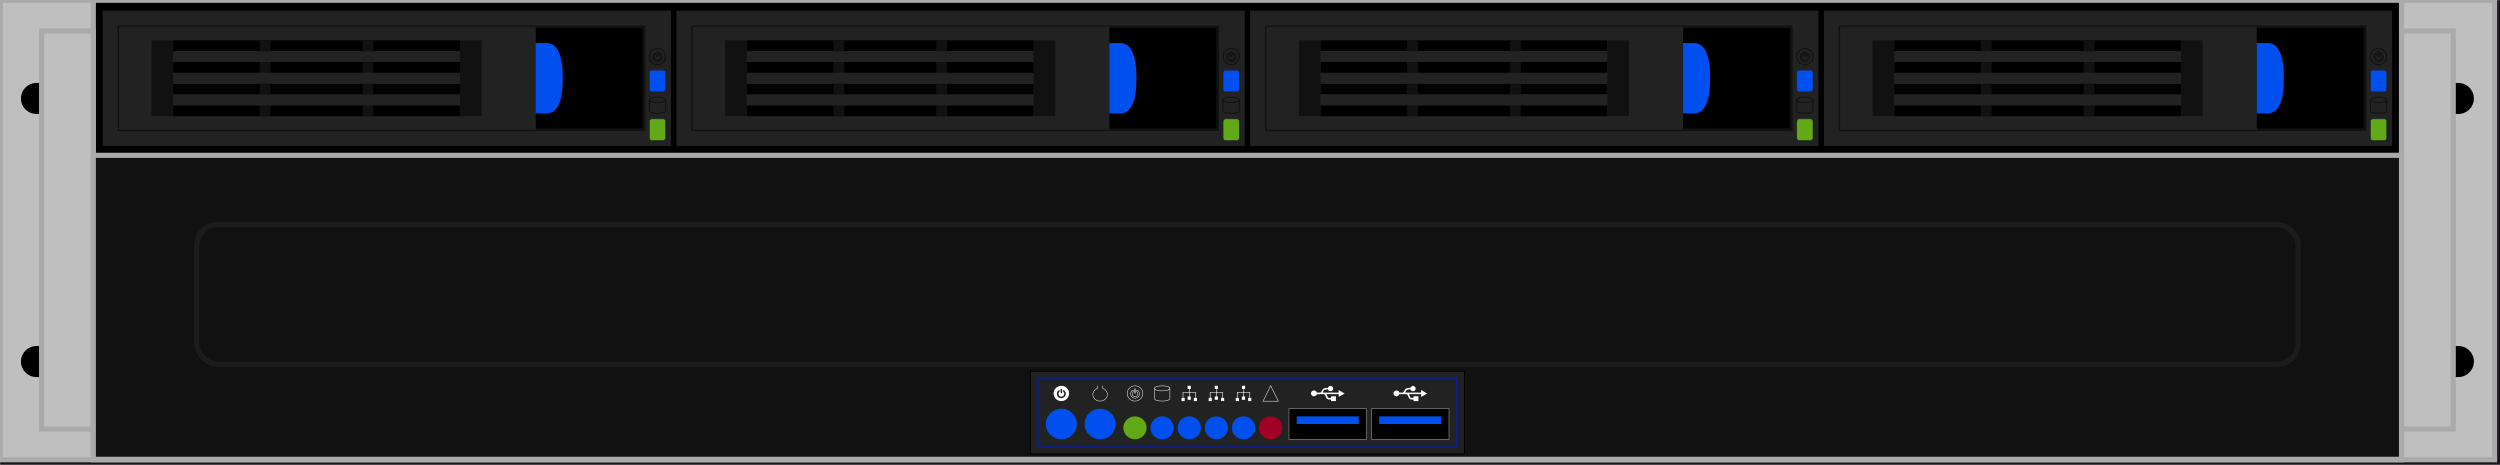 <?xml version="1.0" encoding="UTF-8"?>
<!DOCTYPE svg PUBLIC "-//W3C//DTD SVG 1.1//EN" "http://www.w3.org/Graphics/SVG/1.1/DTD/svg11.dtd">
<svg xmlns="http://www.w3.org/2000/svg" xmlns:xlink="http://www.w3.org/1999/xlink" version="1.1" width="4837px" height="899px" viewBox="-0.5 -0.5 4837 899" style="background-color: rgb(24, 20, 29);"><rect x="-0.5" y="-0.5" width="4837" height="899" fill="#808080" stroke="none"/><defs/><rect fill="#18141D" width="100%" height="100%" x="0" y="0"/><g><g data-cell-id="0"><g data-cell-id="1"><g data-cell-id="yyGTJ8SKnHVZ-51QReyp-6704"><g/><g data-cell-id="9eh16xiQdjSHdPkHuFP6-378"><g><rect x="0" y="0" width="4826" height="889" fill="#bfbfbf" stroke="#aaaaaa" stroke-width="10" pointer-events="all"/></g></g><g data-cell-id="9eh16xiQdjSHdPkHuFP6-379"><g><rect x="180" y="0" width="4466" height="889" fill="#000000" stroke="#aaaaaa" stroke-width="10" pointer-events="all"/></g></g><g data-cell-id="yyGTJ8SKnHVZ-51QReyp-1"><g/><g data-cell-id="jP2WbbBxQBNUkDRbYnSl-226"><g/><g data-cell-id="jP2WbbBxQBNUkDRbYnSl-227"><g><rect x="70.04" y="669" width="40" height="60" fill="#000000" stroke="none" pointer-events="all"/></g></g><g data-cell-id="jP2WbbBxQBNUkDRbYnSl-228"><g><ellipse cx="110.04" cy="699" rx="30" ry="30" fill="#000000" stroke="none" pointer-events="all"/></g></g><g data-cell-id="jP2WbbBxQBNUkDRbYnSl-229"><g><ellipse cx="70.04" cy="699" rx="30" ry="30" fill="#000000" stroke="none" pointer-events="all"/></g></g></g><g data-cell-id="jP2WbbBxQBNUkDRbYnSl-230"><g/><g data-cell-id="jP2WbbBxQBNUkDRbYnSl-231"><g><rect x="70" y="160" width="40" height="60" fill="#000000" stroke="none" pointer-events="all"/></g></g><g data-cell-id="jP2WbbBxQBNUkDRbYnSl-232"><g><ellipse cx="110" cy="190" rx="30" ry="30" fill="#000000" stroke="none" pointer-events="all"/></g></g><g data-cell-id="jP2WbbBxQBNUkDRbYnSl-233"><g><ellipse cx="70" cy="190" rx="30" ry="30" fill="#000000" stroke="none" pointer-events="all"/></g></g></g><g data-cell-id="jP2WbbBxQBNUkDRbYnSl-206"><g><rect x="80" y="59.5" width="100" height="770" fill="#bfbfbf" stroke="#aaaaaa" stroke-width="10" pointer-events="all"/></g></g></g><g data-cell-id="yyGTJ8SKnHVZ-51QReyp-3"><g/><g data-cell-id="yyGTJ8SKnHVZ-51QReyp-4"><g><rect x="4715.96" y="160" width="40" height="60" fill="#000000" stroke="none" pointer-events="all"/></g></g><g data-cell-id="yyGTJ8SKnHVZ-51QReyp-5"><g><ellipse cx="4755.96" cy="190" rx="30" ry="30" fill="#000000" stroke="none" pointer-events="all"/></g></g><g data-cell-id="yyGTJ8SKnHVZ-51QReyp-6"><g><ellipse cx="4715.96" cy="190" rx="30" ry="30" fill="#000000" stroke="none" pointer-events="all"/></g></g></g><g data-cell-id="yyGTJ8SKnHVZ-51QReyp-7"><g/><g data-cell-id="yyGTJ8SKnHVZ-51QReyp-8"><g><rect x="4716" y="669" width="40" height="60" fill="#000000" stroke="none" pointer-events="all"/></g></g><g data-cell-id="yyGTJ8SKnHVZ-51QReyp-9"><g><ellipse cx="4756" cy="699" rx="30" ry="30" fill="#000000" stroke="none" pointer-events="all"/></g></g><g data-cell-id="yyGTJ8SKnHVZ-51QReyp-10"><g><ellipse cx="4716" cy="699" rx="30" ry="30" fill="#000000" stroke="none" pointer-events="all"/></g></g></g><g data-cell-id="yyGTJ8SKnHVZ-51QReyp-11"><g><rect x="4646" y="59.5" width="100" height="770" fill="#bfbfbf" stroke="#aaaaaa" stroke-width="10" pointer-events="all"/></g></g><g data-cell-id="yyGTJ8SKnHVZ-51QReyp-14"><g><rect x="180" y="300" width="4466" height="588.2" fill="#111111" stroke="#aaaaaa" stroke-width="10" pointer-events="all"/></g></g><g data-cell-id="yyGTJ8SKnHVZ-51QReyp-6701"><g style="filter: drop-shadow(rgba(0, 0, 0, 0.25) 20px 30px 20px);"><rect x="380" y="434.1" width="4066" height="270" rx="40.5" ry="40.5" fill="#111111" stroke="#1c1c1c" stroke-width="10" pointer-events="all"/></g></g><g data-cell-id="yyGTJ8SKnHVZ-51QReyp-6703"><g/><g data-cell-id="jP2WbbBxQBNUkDRbYnSl-595"><g><rect x="1993" y="717.7" width="840" height="160" fill="#222222" stroke="#000000" stroke-width="2" pointer-events="all"/></g></g><g data-cell-id="jP2WbbBxQBNUkDRbYnSl-596"><g><rect x="2008" y="731.17" width="810" height="133.04" fill="#222222" stroke="#001dbc" stroke-width="2" pointer-events="all"/></g></g><g data-cell-id="jP2WbbBxQBNUkDRbYnSl-597"><g><ellipse cx="2195.5" cy="827.26" rx="22.5" ry="22.174" fill="#60a917" stroke="none" pointer-events="all"/></g></g><g data-cell-id="jP2WbbBxQBNUkDRbYnSl-598"><g><ellipse cx="2248" cy="827.26" rx="22.5" ry="22.174" fill="#0050ef" stroke="none" pointer-events="all"/></g></g><g data-cell-id="jP2WbbBxQBNUkDRbYnSl-599"><g><ellipse cx="2300.5" cy="827.26" rx="22.5" ry="22.174" fill="#0050ef" stroke="none" pointer-events="all"/></g></g><g data-cell-id="jP2WbbBxQBNUkDRbYnSl-600"><g><ellipse cx="2353" cy="827.26" rx="22.5" ry="22.174" fill="#0050ef" stroke="none" pointer-events="all"/></g></g><g data-cell-id="jP2WbbBxQBNUkDRbYnSl-601"><g><ellipse cx="2458" cy="827.26" rx="22.5" ry="22.174" fill="#a20025" stroke="none" pointer-events="all"/></g></g><g data-cell-id="jP2WbbBxQBNUkDRbYnSl-602"><g><ellipse cx="2405.5" cy="827.26" rx="22.5" ry="22.174" fill="#0050ef" stroke="none" pointer-events="all"/></g></g><g data-cell-id="jP2WbbBxQBNUkDRbYnSl-603"><g><ellipse cx="2128" cy="819.87" rx="30" ry="29.565" fill="#0050ef" stroke="none" pointer-events="all"/></g></g><g data-cell-id="jP2WbbBxQBNUkDRbYnSl-604"><g><ellipse cx="2053" cy="819.87" rx="30" ry="29.565" fill="#0050ef" stroke="none" pointer-events="all"/></g></g><g data-cell-id="jP2WbbBxQBNUkDRbYnSl-605"><g><rect x="2536" y="745.96" width="65.1" height="29.57" fill="none" stroke="none" pointer-events="all"/><path d="M 2547.29 762.16 C 2546.51 764.86 2543.81 766.59 2540.96 766.2 C 2538.12 765.81 2536 763.43 2536 760.63 C 2536 757.82 2538.12 755.44 2540.96 755.06 C 2543.81 754.67 2546.51 756.39 2547.29 759.09 L 2554.09 759.09 C 2554.91 758.78 2555.57 758.16 2555.92 757.37 L 2558.01 753.6 C 2559.23 751.81 2561.15 750.61 2563.31 750.27 C 2565.1 750 2566.92 749.87 2568.74 749.89 C 2569.5 747.47 2571.95 745.96 2574.51 746.33 C 2577.07 746.71 2578.97 748.86 2578.97 751.39 C 2578.97 753.92 2577.07 756.07 2574.51 756.45 C 2571.95 756.82 2569.5 755.31 2568.74 752.89 C 2566.78 752.8 2564.82 752.99 2562.92 753.47 C 2562.05 753.78 2561.28 754.31 2560.69 755 L 2559.39 757.56 L 2558.6 759.16 L 2589.59 759.16 L 2589.59 754.04 L 2601.1 761.07 L 2589.59 767.34 L 2589.59 762.1 L 2565.79 762.1 C 2566.29 762.84 2566.71 763.63 2567.04 764.46 L 2568.34 767.79 C 2568.65 768.36 2569.13 768.83 2569.72 769.13 C 2570.49 769.31 2571.28 769.41 2572.07 769.45 L 2574.88 769.45 L 2574.88 766.25 L 2584.23 766.25 L 2584.23 775.52 L 2574.88 775.52 L 2574.88 772.52 C 2573 772.71 2571.1 772.58 2569.26 772.13 C 2567.93 771.73 2566.76 770.93 2565.92 769.83 L 2564.88 767.47 L 2563.51 764.21 C 2563.05 762.98 2561.89 762.15 2560.56 762.1 Z" fill="#ffffff" stroke="none" pointer-events="all"/></g></g><g data-cell-id="jP2WbbBxQBNUkDRbYnSl-606"><g><rect x="2695.6" y="745.96" width="65.1" height="29.57" fill="none" stroke="none" pointer-events="all"/><path d="M 2706.89 762.16 C 2706.11 764.86 2703.41 766.59 2700.56 766.2 C 2697.72 765.81 2695.6 763.43 2695.6 760.63 C 2695.6 757.82 2697.72 755.44 2700.56 755.06 C 2703.41 754.67 2706.11 756.39 2706.89 759.09 L 2713.69 759.09 C 2714.51 758.78 2715.17 758.16 2715.52 757.37 L 2717.61 753.6 C 2718.83 751.81 2720.75 750.61 2722.91 750.27 C 2724.7 750 2726.52 749.87 2728.34 749.89 C 2729.1 747.47 2731.55 745.96 2734.11 746.33 C 2736.67 746.71 2738.57 748.86 2738.57 751.39 C 2738.57 753.92 2736.67 756.07 2734.11 756.45 C 2731.55 756.82 2729.1 755.31 2728.34 752.89 C 2726.38 752.8 2724.42 752.99 2722.52 753.47 C 2721.65 753.78 2720.88 754.31 2720.29 755 L 2718.99 757.56 L 2718.2 759.16 L 2749.19 759.16 L 2749.19 754.04 L 2760.7 761.07 L 2749.19 767.34 L 2749.19 762.1 L 2725.39 762.1 C 2725.89 762.84 2726.31 763.63 2726.64 764.46 L 2727.94 767.79 C 2728.25 768.36 2728.73 768.83 2729.32 769.13 C 2730.09 769.31 2730.88 769.41 2731.67 769.45 L 2734.48 769.45 L 2734.48 766.25 L 2743.83 766.25 L 2743.83 775.52 L 2734.48 775.52 L 2734.48 772.52 C 2732.6 772.71 2730.7 772.58 2728.86 772.13 C 2727.53 771.73 2726.36 770.93 2725.52 769.83 L 2724.48 767.47 L 2723.11 764.21 C 2722.65 762.98 2721.49 762.15 2720.16 762.1 Z" fill="#ffffff" stroke="none" pointer-events="all"/></g></g><g data-cell-id="jP2WbbBxQBNUkDRbYnSl-607"><g><path d="M 2052.94 760.41 C 2053.83 760.41 2054.46 759.79 2054.46 758.97 L 2054.46 753.06 C 2054.46 752.28 2053.93 751.56 2053.04 751.56 C 2052.15 751.56 2051.53 752.27 2051.53 752.92 L 2051.53 758.98 C 2051.53 759.79 2052.22 760.41 2052.94 760.41 Z M 2052.95 769.92 C 2057.72 769.92 2061.67 766.14 2061.67 761.48 C 2061.67 759.13 2060.81 756.49 2058.18 754.58 C 2057.7 754.21 2056.72 754.4 2056.28 754.98 C 2055.87 755.57 2055.84 756.42 2056.5 757.03 C 2057.81 758.06 2058.67 759.67 2058.67 761.33 C 2058.67 764.55 2055.87 766.95 2053.07 766.95 C 2050.31 766.95 2047.55 764.97 2047.35 761.42 C 2047.31 759.99 2048.13 757.96 2049.58 756.96 C 2050.08 756.56 2050.28 755.65 2049.67 754.94 C 2049.09 754.21 2048.14 754.34 2047.74 754.65 C 2045.51 756.44 2044.43 758.45 2044.38 761.23 C 2044.38 766.39 2048.37 769.92 2052.95 769.92 Z M 2052.99 775.52 C 2044.45 775.52 2038 768.7 2038 760.68 C 2038 752.63 2044.71 745.96 2053.14 745.96 C 2060.88 745.96 2068 752.13 2068 760.65 C 2068 769.55 2060.78 775.52 2052.99 775.52 Z" fill="#ffffff" stroke="none" pointer-events="all"/></g></g><g data-cell-id="jP2WbbBxQBNUkDRbYnSl-608"><g><path d="M 2123.32 775.52 L 2123.32 770.65 C 2116.87 768.59 2113 762.62 2114.16 756.52 C 2115.31 750.41 2121.16 745.95 2128 745.95 C 2134.84 745.95 2140.69 750.41 2141.84 756.52 C 2143 762.62 2139.13 768.59 2132.68 770.65 L 2132.68 775.52" fill="none" stroke="rgb(240, 240, 240)" stroke-miterlimit="10" transform="rotate(-180,2128,760.74)" pointer-events="all"/></g></g><g data-cell-id="jP2WbbBxQBNUkDRbYnSl-609"><g><path d="M 2233 770.59 L 2233 750.88 C 2233 748.16 2239.72 745.96 2248 745.96 C 2256.28 745.96 2263 748.16 2263 750.88 L 2263 770.59 C 2263 773.32 2256.28 775.52 2248 775.52 C 2239.72 775.52 2233 773.32 2233 770.59 Z" fill="none" stroke="rgb(240, 240, 240)" stroke-miterlimit="10" pointer-events="all"/><path d="M 2233 750.88 C 2233 753.61 2239.72 755.81 2248 755.81 C 2256.28 755.81 2263 753.61 2263 750.88" fill="none" stroke="rgb(240, 240, 240)" stroke-miterlimit="10" pointer-events="all"/></g></g><g data-cell-id="jP2WbbBxQBNUkDRbYnSl-610"><g><rect x="2285.5" y="745.96" width="30" height="29.57" fill="none" stroke="none" pointer-events="all"/><path d="M 2297.36 745.96 L 2297.36 752.19 L 2299.93 752.19 L 2299.92 758.02 L 2288.44 758.01 C 2288.29 758.01 2288.15 758.07 2288.05 758.18 C 2287.94 758.28 2287.88 758.43 2287.88 758.58 L 2287.89 769.28 L 2285.5 769.28 L 2285.5 775.51 L 2291.66 775.51 L 2291.66 769.28 L 2289 769.28 L 2288.99 759.14 L 2299.92 759.15 L 2299.91 766.76 L 2297.35 766.76 L 2297.35 772.99 L 2303.51 772.99 L 2303.51 766.76 L 2301.02 766.76 L 2301.03 759.15 L 2311.93 759.16 L 2311.88 769.29 L 2309.34 769.29 L 2309.34 775.52 L 2315.5 775.52 L 2315.5 769.29 L 2312.99 769.29 L 2313.04 758.6 C 2313.04 758.45 2312.99 758.31 2312.88 758.2 C 2312.78 758.1 2312.64 758.04 2312.49 758.04 L 2301.03 758.02 L 2301.04 752.19 L 2303.52 752.19 L 2303.52 745.96 Z" fill="#ffffff" stroke="none" pointer-events="all"/></g></g><g data-cell-id="jP2WbbBxQBNUkDRbYnSl-611"><g><rect x="2338" y="745.96" width="30" height="29.57" fill="none" stroke="none" pointer-events="all"/><path d="M 2349.86 745.96 L 2349.86 752.19 L 2352.43 752.19 L 2352.42 758.02 L 2340.94 758.01 C 2340.79 758.01 2340.65 758.07 2340.55 758.18 C 2340.44 758.28 2340.38 758.43 2340.38 758.58 L 2340.39 769.28 L 2338 769.28 L 2338 775.51 L 2344.16 775.51 L 2344.16 769.28 L 2341.5 769.28 L 2341.49 759.14 L 2352.42 759.15 L 2352.41 766.76 L 2349.85 766.76 L 2349.85 772.99 L 2356.01 772.99 L 2356.01 766.76 L 2353.52 766.76 L 2353.53 759.15 L 2364.43 759.16 L 2364.38 769.29 L 2361.84 769.29 L 2361.84 775.52 L 2368 775.52 L 2368 769.29 L 2365.49 769.29 L 2365.54 758.6 C 2365.54 758.45 2365.49 758.31 2365.38 758.2 C 2365.28 758.1 2365.14 758.04 2364.99 758.04 L 2353.53 758.02 L 2353.54 752.19 L 2356.02 752.19 L 2356.02 745.96 Z" fill="#ffffff" stroke="none" pointer-events="all"/></g></g><g data-cell-id="jP2WbbBxQBNUkDRbYnSl-612"><g><rect x="2390.5" y="745.96" width="30" height="29.57" fill="none" stroke="none" pointer-events="all"/><path d="M 2402.36 745.96 L 2402.36 752.19 L 2404.93 752.19 L 2404.92 758.02 L 2393.44 758.01 C 2393.29 758.01 2393.15 758.07 2393.05 758.18 C 2392.94 758.28 2392.88 758.43 2392.88 758.58 L 2392.89 769.28 L 2390.5 769.28 L 2390.5 775.51 L 2396.66 775.51 L 2396.66 769.28 L 2394 769.28 L 2393.99 759.14 L 2404.92 759.15 L 2404.91 766.76 L 2402.35 766.76 L 2402.35 772.99 L 2408.51 772.99 L 2408.51 766.76 L 2406.02 766.76 L 2406.03 759.15 L 2416.93 759.16 L 2416.88 769.29 L 2414.34 769.29 L 2414.34 775.52 L 2420.5 775.52 L 2420.5 769.29 L 2417.99 769.29 L 2418.04 758.6 C 2418.04 758.45 2417.99 758.31 2417.88 758.2 C 2417.78 758.1 2417.64 758.04 2417.49 758.04 L 2406.03 758.02 L 2406.04 752.19 L 2408.52 752.19 L 2408.52 745.96 Z" fill="#ffffff" stroke="none" pointer-events="all"/></g></g><g data-cell-id="jP2WbbBxQBNUkDRbYnSl-613"><g><path d="M 2443 745.96 L 2473 760.74 L 2443 775.52 Z" fill="none" stroke="rgb(240, 240, 240)" stroke-miterlimit="10" transform="rotate(-90,2458,760.74)" pointer-events="all"/></g></g><g data-cell-id="jP2WbbBxQBNUkDRbYnSl-614"><g><path d="M 2195.44 760.41 C 2196.33 760.41 2196.96 759.79 2196.96 758.97 L 2196.96 753.06 C 2196.96 752.28 2196.43 751.56 2195.54 751.56 C 2194.65 751.56 2194.03 752.27 2194.03 752.92 L 2194.03 758.98 C 2194.03 759.79 2194.72 760.41 2195.44 760.41 Z M 2195.45 769.92 C 2200.22 769.92 2204.17 766.14 2204.17 761.48 C 2204.17 759.13 2203.31 756.49 2200.68 754.58 C 2200.2 754.21 2199.22 754.4 2198.78 754.98 C 2198.37 755.57 2198.34 756.42 2199 757.03 C 2200.31 758.06 2201.17 759.67 2201.17 761.33 C 2201.17 764.55 2198.37 766.95 2195.57 766.95 C 2192.81 766.95 2190.05 764.97 2189.85 761.42 C 2189.81 759.99 2190.63 757.96 2192.08 756.96 C 2192.58 756.56 2192.78 755.65 2192.17 754.94 C 2191.59 754.21 2190.64 754.34 2190.24 754.65 C 2188.01 756.44 2186.93 758.45 2186.88 761.23 C 2186.88 766.39 2190.87 769.92 2195.45 769.92 Z M 2195.49 775.52 C 2186.95 775.52 2180.5 768.7 2180.5 760.68 C 2180.5 752.63 2187.21 745.96 2195.64 745.96 C 2203.38 745.96 2210.5 752.13 2210.5 760.65 C 2210.5 769.55 2203.28 775.52 2195.49 775.52 Z" fill="none" stroke="rgb(240, 240, 240)" stroke-miterlimit="10" pointer-events="all"/></g></g><g data-cell-id="jP2WbbBxQBNUkDRbYnSl-615"><g><rect x="2653" y="790.3" width="150" height="59.13" fill="#000000" stroke="#aaaaaa" pointer-events="all"/></g></g><g data-cell-id="jP2WbbBxQBNUkDRbYnSl-616"><g><rect x="2668" y="805.09" width="120" height="14.78" fill="#0050ef" stroke="none" pointer-events="all"/></g></g><g data-cell-id="jP2WbbBxQBNUkDRbYnSl-617"><g><rect x="2493.4" y="790.3" width="150" height="59.13" fill="#000000" stroke="#aaaaaa" pointer-events="all"/></g></g><g data-cell-id="jP2WbbBxQBNUkDRbYnSl-618"><g><rect x="2508.4" y="805.09" width="120" height="14.78" fill="#0050ef" stroke="none" pointer-events="all"/></g></g></g><g data-cell-id="kRLh6aXTUAaBPHpavEN1-85"><g/><g data-cell-id="kRLh6aXTUAaBPHpavEN1-22"><g/><g data-cell-id="kRLh6aXTUAaBPHpavEN1-23"><g><rect x="3528.28" y="20" width="1099.52" height="261.79" fill="#222222" stroke="none" pointer-events="all"/></g></g><g data-cell-id="kRLh6aXTUAaBPHpavEN1-24"><g><rect x="3559.69" y="51.42" width="1015.75" height="198.96" fill="#000000" stroke="#111111" stroke-width="5" pointer-events="all"/></g></g><g data-cell-id="kRLh6aXTUAaBPHpavEN1-25"><g><rect x="4580.68" y="234.67" width="41.89" height="31.41" rx="4.71" ry="4.71" fill="#60a917" stroke="#222222" transform="rotate(90,4601.62,250.38)" pointer-events="all"/></g></g><g data-cell-id="kRLh6aXTUAaBPHpavEN1-26"><g><rect x="4580.68" y="140.42" width="41.89" height="31.41" rx="4.71" ry="4.71" fill="#0050ef" stroke="#222222" transform="rotate(90,4601.62,156.13)" pointer-events="all"/></g></g><g data-cell-id="kRLh6aXTUAaBPHpavEN1-27"><g><rect x="4313.65" y="82.83" width="83.77" height="136.13" rx="12.57" ry="12.57" fill="#0050ef" stroke="none" pointer-events="all"/></g></g><g data-cell-id="kRLh6aXTUAaBPHpavEN1-28"><g><path d="M 4386.95 82.83 Q 4418.37 82.83 4418.37 150.9 Q 4418.37 218.96 4386.95 218.96 Z" fill="#0050ef" stroke="none" pointer-events="all"/></g></g><g data-cell-id="kRLh6aXTUAaBPHpavEN1-29"><g><path d="M 4601.56 108.66 C 4602.49 108.66 4603.15 108 4603.15 107.13 L 4603.15 100.84 C 4603.15 100.02 4602.59 99.26 4601.66 99.26 C 4600.73 99.26 4600.08 100.01 4600.08 100.7 L 4600.08 107.14 C 4600.08 108 4600.81 108.66 4601.56 108.66 Z M 4601.57 118.77 C 4606.57 118.77 4610.7 114.75 4610.7 109.8 C 4610.7 107.3 4609.8 104.5 4607.05 102.46 C 4606.54 102.07 4605.52 102.28 4605.05 102.89 C 4604.63 103.52 4604.6 104.42 4605.29 105.07 C 4606.66 106.16 4607.55 107.88 4607.55 109.64 C 4607.55 113.06 4604.63 115.61 4601.69 115.61 C 4598.8 115.61 4595.91 113.5 4595.71 109.73 C 4595.66 108.21 4596.52 106.06 4598.04 105 C 4598.56 104.57 4598.77 103.6 4598.13 102.85 C 4597.52 102.07 4596.53 102.21 4596.11 102.54 C 4593.77 104.45 4592.65 106.58 4592.59 109.53 C 4592.59 115.01 4596.77 118.77 4601.57 118.77 Z M 4601.61 124.72 C 4592.67 124.72 4585.91 117.46 4585.91 108.95 C 4585.91 100.39 4592.94 93.3 4601.77 93.3 C 4609.87 93.3 4617.33 99.86 4617.33 108.92 C 4617.33 118.37 4609.77 124.72 4601.61 124.72 Z" fill="none" stroke="#111111" stroke-width="2" stroke-miterlimit="10" pointer-events="all"/></g></g><g data-cell-id="kRLh6aXTUAaBPHpavEN1-30"><g><path d="M 4585.91 213.73 L 4585.91 192.78 C 4585.91 189.89 4592.95 187.55 4601.62 187.55 C 4610.3 187.55 4617.33 189.89 4617.33 192.78 L 4617.33 213.73 C 4617.33 216.62 4610.3 218.96 4601.62 218.96 C 4592.95 218.96 4585.91 216.62 4585.91 213.73 Z" fill="none" stroke="#111111" stroke-width="2" stroke-miterlimit="10" pointer-events="all"/><path d="M 4585.91 192.78 C 4585.91 195.67 4592.95 198.02 4601.62 198.02 C 4610.3 198.02 4617.33 195.67 4617.33 192.78" fill="none" stroke="#111111" stroke-width="2" stroke-miterlimit="10" pointer-events="all"/></g></g><g data-cell-id="kRLh6aXTUAaBPHpavEN1-31"><g><rect x="3559.69" y="51.42" width="806.32" height="198.96" fill="#222222" stroke="none" pointer-events="all"/></g></g><g data-cell-id="kRLh6aXTUAaBPHpavEN1-32"><g><rect x="3664.41" y="77.59" width="555" height="20.94" fill="#000000" stroke="none" pointer-events="all"/></g></g><g data-cell-id="kRLh6aXTUAaBPHpavEN1-33"><g><rect x="3664.41" y="119.48" width="555" height="20.94" fill="#000000" stroke="none" pointer-events="all"/></g></g><g data-cell-id="kRLh6aXTUAaBPHpavEN1-34"><g><rect x="3664.41" y="161.37" width="555" height="20.94" fill="#000000" stroke="none" pointer-events="all"/></g></g><g data-cell-id="kRLh6aXTUAaBPHpavEN1-35"><g><rect x="3664.41" y="203.25" width="555" height="20.94" fill="#000000" stroke="none" pointer-events="all"/></g></g><g data-cell-id="kRLh6aXTUAaBPHpavEN1-36"><g><rect x="3831.96" y="77.59" width="20.94" height="146.6" fill="#111111" stroke="none" pointer-events="all"/></g></g><g data-cell-id="kRLh6aXTUAaBPHpavEN1-37"><g><rect x="4030.92" y="77.59" width="20.94" height="146.6" fill="#111111" stroke="none" pointer-events="all"/></g></g><g data-cell-id="kRLh6aXTUAaBPHpavEN1-38"><g><rect x="3664.41" y="182.31" width="555" height="20.94" fill="#222222" stroke="none" pointer-events="all"/></g></g><g data-cell-id="kRLh6aXTUAaBPHpavEN1-39"><g><rect x="3664.41" y="140.42" width="555" height="20.94" fill="#222222" stroke="none" pointer-events="all"/></g></g><g data-cell-id="kRLh6aXTUAaBPHpavEN1-40"><g><rect x="3664.41" y="98.54" width="555" height="20.94" fill="#222222" stroke="none" pointer-events="all"/></g></g><g data-cell-id="kRLh6aXTUAaBPHpavEN1-41"><g><rect x="3622.52" y="77.59" width="41.89" height="146.6" fill="#111111" stroke="none" pointer-events="all"/></g></g><g data-cell-id="kRLh6aXTUAaBPHpavEN1-42"><g><rect x="4219.41" y="77.59" width="41.89" height="146.6" fill="#111111" stroke="none" pointer-events="all"/></g></g></g><g data-cell-id="kRLh6aXTUAaBPHpavEN1-1"><g/><g data-cell-id="kRLh6aXTUAaBPHpavEN1-2"><g><rect x="2418.28" y="20" width="1099.52" height="261.79" fill="#222222" stroke="none" pointer-events="all"/></g></g><g data-cell-id="kRLh6aXTUAaBPHpavEN1-3"><g><rect x="2449.69" y="51.42" width="1015.75" height="198.96" fill="#000000" stroke="#111111" stroke-width="5" pointer-events="all"/></g></g><g data-cell-id="kRLh6aXTUAaBPHpavEN1-4"><g><rect x="3470.68" y="234.67" width="41.89" height="31.41" rx="4.71" ry="4.71" fill="#60a917" stroke="#222222" transform="rotate(90,3491.62,250.38)" pointer-events="all"/></g></g><g data-cell-id="kRLh6aXTUAaBPHpavEN1-5"><g><rect x="3470.68" y="140.42" width="41.89" height="31.41" rx="4.71" ry="4.71" fill="#0050ef" stroke="#222222" transform="rotate(90,3491.62,156.13)" pointer-events="all"/></g></g><g data-cell-id="kRLh6aXTUAaBPHpavEN1-6"><g><rect x="3203.65" y="82.83" width="83.77" height="136.13" rx="12.57" ry="12.57" fill="#0050ef" stroke="none" pointer-events="all"/></g></g><g data-cell-id="kRLh6aXTUAaBPHpavEN1-7"><g><path d="M 3276.95 82.83 Q 3308.37 82.83 3308.37 150.9 Q 3308.37 218.96 3276.95 218.96 Z" fill="#0050ef" stroke="none" pointer-events="all"/></g></g><g data-cell-id="kRLh6aXTUAaBPHpavEN1-8"><g><path d="M 3491.56 108.66 C 3492.49 108.66 3493.15 108 3493.15 107.13 L 3493.15 100.84 C 3493.15 100.02 3492.59 99.26 3491.66 99.26 C 3490.73 99.26 3490.08 100.01 3490.08 100.7 L 3490.08 107.14 C 3490.08 108 3490.81 108.66 3491.56 108.66 Z M 3491.57 118.77 C 3496.57 118.77 3500.7 114.75 3500.7 109.8 C 3500.7 107.3 3499.8 104.5 3497.05 102.46 C 3496.54 102.07 3495.52 102.28 3495.05 102.89 C 3494.63 103.52 3494.6 104.42 3495.29 105.07 C 3496.66 106.16 3497.55 107.88 3497.55 109.64 C 3497.55 113.06 3494.63 115.61 3491.69 115.61 C 3488.8 115.61 3485.91 113.5 3485.71 109.73 C 3485.66 108.21 3486.52 106.06 3488.04 105 C 3488.56 104.57 3488.77 103.6 3488.13 102.85 C 3487.52 102.07 3486.53 102.21 3486.11 102.54 C 3483.77 104.45 3482.65 106.58 3482.59 109.53 C 3482.59 115.01 3486.77 118.77 3491.57 118.77 Z M 3491.61 124.72 C 3482.67 124.72 3475.91 117.46 3475.91 108.95 C 3475.91 100.39 3482.94 93.3 3491.77 93.3 C 3499.87 93.3 3507.33 99.86 3507.33 108.92 C 3507.33 118.37 3499.77 124.72 3491.61 124.72 Z" fill="none" stroke="#111111" stroke-width="2" stroke-miterlimit="10" pointer-events="all"/></g></g><g data-cell-id="kRLh6aXTUAaBPHpavEN1-9"><g><path d="M 3475.91 213.73 L 3475.91 192.78 C 3475.91 189.89 3482.95 187.55 3491.62 187.55 C 3500.3 187.55 3507.33 189.89 3507.33 192.78 L 3507.33 213.73 C 3507.33 216.62 3500.3 218.96 3491.62 218.96 C 3482.95 218.96 3475.91 216.62 3475.91 213.73 Z" fill="none" stroke="#111111" stroke-width="2" stroke-miterlimit="10" pointer-events="all"/><path d="M 3475.91 192.78 C 3475.91 195.67 3482.95 198.02 3491.62 198.02 C 3500.3 198.02 3507.33 195.67 3507.33 192.78" fill="none" stroke="#111111" stroke-width="2" stroke-miterlimit="10" pointer-events="all"/></g></g><g data-cell-id="kRLh6aXTUAaBPHpavEN1-10"><g><rect x="2449.69" y="51.42" width="806.32" height="198.96" fill="#222222" stroke="none" pointer-events="all"/></g></g><g data-cell-id="kRLh6aXTUAaBPHpavEN1-11"><g><rect x="2554.41" y="77.59" width="555" height="20.94" fill="#000000" stroke="none" pointer-events="all"/></g></g><g data-cell-id="kRLh6aXTUAaBPHpavEN1-12"><g><rect x="2554.41" y="119.48" width="555" height="20.94" fill="#000000" stroke="none" pointer-events="all"/></g></g><g data-cell-id="kRLh6aXTUAaBPHpavEN1-13"><g><rect x="2554.41" y="161.37" width="555" height="20.94" fill="#000000" stroke="none" pointer-events="all"/></g></g><g data-cell-id="kRLh6aXTUAaBPHpavEN1-14"><g><rect x="2554.41" y="203.25" width="555" height="20.94" fill="#000000" stroke="none" pointer-events="all"/></g></g><g data-cell-id="kRLh6aXTUAaBPHpavEN1-15"><g><rect x="2721.96" y="77.59" width="20.94" height="146.6" fill="#111111" stroke="none" pointer-events="all"/></g></g><g data-cell-id="kRLh6aXTUAaBPHpavEN1-16"><g><rect x="2920.92" y="77.59" width="20.94" height="146.6" fill="#111111" stroke="none" pointer-events="all"/></g></g><g data-cell-id="kRLh6aXTUAaBPHpavEN1-17"><g><rect x="2554.41" y="182.31" width="555" height="20.94" fill="#222222" stroke="none" pointer-events="all"/></g></g><g data-cell-id="kRLh6aXTUAaBPHpavEN1-18"><g><rect x="2554.41" y="140.42" width="555" height="20.94" fill="#222222" stroke="none" pointer-events="all"/></g></g><g data-cell-id="kRLh6aXTUAaBPHpavEN1-19"><g><rect x="2554.41" y="98.54" width="555" height="20.94" fill="#222222" stroke="none" pointer-events="all"/></g></g><g data-cell-id="kRLh6aXTUAaBPHpavEN1-20"><g><rect x="2512.52" y="77.59" width="41.89" height="146.6" fill="#111111" stroke="none" pointer-events="all"/></g></g><g data-cell-id="kRLh6aXTUAaBPHpavEN1-21"><g><rect x="3109.41" y="77.59" width="41.89" height="146.6" fill="#111111" stroke="none" pointer-events="all"/></g></g></g><g data-cell-id="kRLh6aXTUAaBPHpavEN1-43"><g/><g data-cell-id="kRLh6aXTUAaBPHpavEN1-44"><g><rect x="1308.28" y="20" width="1099.52" height="261.79" fill="#222222" stroke="none" pointer-events="all"/></g></g><g data-cell-id="kRLh6aXTUAaBPHpavEN1-45"><g><rect x="1339.69" y="51.42" width="1015.75" height="198.96" fill="#000000" stroke="#111111" stroke-width="5" pointer-events="all"/></g></g><g data-cell-id="kRLh6aXTUAaBPHpavEN1-46"><g><rect x="2360.68" y="234.67" width="41.89" height="31.41" rx="4.71" ry="4.71" fill="#60a917" stroke="#222222" transform="rotate(90,2381.62,250.38)" pointer-events="all"/></g></g><g data-cell-id="kRLh6aXTUAaBPHpavEN1-47"><g><rect x="2360.68" y="140.42" width="41.89" height="31.41" rx="4.71" ry="4.71" fill="#0050ef" stroke="#222222" transform="rotate(90,2381.62,156.13)" pointer-events="all"/></g></g><g data-cell-id="kRLh6aXTUAaBPHpavEN1-48"><g><rect x="2093.65" y="82.83" width="83.77" height="136.13" rx="12.57" ry="12.57" fill="#0050ef" stroke="none" pointer-events="all"/></g></g><g data-cell-id="kRLh6aXTUAaBPHpavEN1-49"><g><path d="M 2166.95 82.83 Q 2198.37 82.83 2198.37 150.9 Q 2198.37 218.96 2166.95 218.96 Z" fill="#0050ef" stroke="none" pointer-events="all"/></g></g><g data-cell-id="kRLh6aXTUAaBPHpavEN1-50"><g><path d="M 2381.56 108.66 C 2382.49 108.66 2383.15 108 2383.15 107.13 L 2383.15 100.84 C 2383.15 100.02 2382.59 99.26 2381.66 99.26 C 2380.73 99.26 2380.08 100.01 2380.08 100.7 L 2380.08 107.14 C 2380.08 108 2380.81 108.66 2381.56 108.66 Z M 2381.57 118.77 C 2386.57 118.77 2390.7 114.75 2390.7 109.8 C 2390.7 107.3 2389.8 104.5 2387.05 102.46 C 2386.54 102.07 2385.52 102.28 2385.05 102.89 C 2384.63 103.52 2384.6 104.42 2385.29 105.07 C 2386.66 106.16 2387.55 107.88 2387.55 109.64 C 2387.55 113.06 2384.63 115.61 2381.69 115.61 C 2378.8 115.61 2375.91 113.5 2375.71 109.73 C 2375.66 108.21 2376.52 106.06 2378.04 105 C 2378.56 104.57 2378.77 103.6 2378.13 102.85 C 2377.52 102.07 2376.53 102.21 2376.11 102.54 C 2373.77 104.45 2372.65 106.58 2372.59 109.53 C 2372.59 115.01 2376.77 118.77 2381.57 118.77 Z M 2381.61 124.72 C 2372.67 124.72 2365.91 117.46 2365.91 108.95 C 2365.91 100.39 2372.94 93.3 2381.77 93.3 C 2389.87 93.3 2397.33 99.86 2397.33 108.92 C 2397.33 118.37 2389.77 124.72 2381.61 124.72 Z" fill="none" stroke="#111111" stroke-width="2" stroke-miterlimit="10" pointer-events="all"/></g></g><g data-cell-id="kRLh6aXTUAaBPHpavEN1-51"><g><path d="M 2365.91 213.73 L 2365.91 192.78 C 2365.91 189.89 2372.95 187.55 2381.62 187.55 C 2390.3 187.55 2397.33 189.89 2397.33 192.78 L 2397.33 213.73 C 2397.33 216.62 2390.3 218.96 2381.62 218.96 C 2372.95 218.96 2365.91 216.62 2365.91 213.73 Z" fill="none" stroke="#111111" stroke-width="2" stroke-miterlimit="10" pointer-events="all"/><path d="M 2365.91 192.78 C 2365.91 195.67 2372.95 198.02 2381.62 198.02 C 2390.3 198.02 2397.33 195.67 2397.33 192.78" fill="none" stroke="#111111" stroke-width="2" stroke-miterlimit="10" pointer-events="all"/></g></g><g data-cell-id="kRLh6aXTUAaBPHpavEN1-52"><g><rect x="1339.69" y="51.42" width="806.32" height="198.96" fill="#222222" stroke="none" pointer-events="all"/></g></g><g data-cell-id="kRLh6aXTUAaBPHpavEN1-53"><g><rect x="1444.41" y="77.59" width="555" height="20.94" fill="#000000" stroke="none" pointer-events="all"/></g></g><g data-cell-id="kRLh6aXTUAaBPHpavEN1-54"><g><rect x="1444.41" y="119.48" width="555" height="20.94" fill="#000000" stroke="none" pointer-events="all"/></g></g><g data-cell-id="kRLh6aXTUAaBPHpavEN1-55"><g><rect x="1444.41" y="161.37" width="555" height="20.94" fill="#000000" stroke="none" pointer-events="all"/></g></g><g data-cell-id="kRLh6aXTUAaBPHpavEN1-56"><g><rect x="1444.41" y="203.25" width="555" height="20.94" fill="#000000" stroke="none" pointer-events="all"/></g></g><g data-cell-id="kRLh6aXTUAaBPHpavEN1-57"><g><rect x="1611.96" y="77.59" width="20.94" height="146.6" fill="#111111" stroke="none" pointer-events="all"/></g></g><g data-cell-id="kRLh6aXTUAaBPHpavEN1-58"><g><rect x="1810.92" y="77.59" width="20.94" height="146.6" fill="#111111" stroke="none" pointer-events="all"/></g></g><g data-cell-id="kRLh6aXTUAaBPHpavEN1-59"><g><rect x="1444.41" y="182.31" width="555" height="20.94" fill="#222222" stroke="none" pointer-events="all"/></g></g><g data-cell-id="kRLh6aXTUAaBPHpavEN1-60"><g><rect x="1444.41" y="140.42" width="555" height="20.94" fill="#222222" stroke="none" pointer-events="all"/></g></g><g data-cell-id="kRLh6aXTUAaBPHpavEN1-61"><g><rect x="1444.41" y="98.54" width="555" height="20.94" fill="#222222" stroke="none" pointer-events="all"/></g></g><g data-cell-id="kRLh6aXTUAaBPHpavEN1-62"><g><rect x="1402.52" y="77.59" width="41.89" height="146.6" fill="#111111" stroke="none" pointer-events="all"/></g></g><g data-cell-id="kRLh6aXTUAaBPHpavEN1-63"><g><rect x="1999.41" y="77.59" width="41.89" height="146.6" fill="#111111" stroke="none" pointer-events="all"/></g></g></g><g data-cell-id="kRLh6aXTUAaBPHpavEN1-64"><g/><g data-cell-id="kRLh6aXTUAaBPHpavEN1-65"><g><rect x="198.28" y="20" width="1099.52" height="261.79" fill="#222222" stroke="none" pointer-events="all"/></g></g><g data-cell-id="kRLh6aXTUAaBPHpavEN1-66"><g><rect x="229.69" y="51.42" width="1015.75" height="198.96" fill="#000000" stroke="#111111" stroke-width="5" pointer-events="all"/></g></g><g data-cell-id="kRLh6aXTUAaBPHpavEN1-67"><g><rect x="1250.68" y="234.67" width="41.89" height="31.41" rx="4.71" ry="4.71" fill="#60a917" stroke="#222222" transform="rotate(90,1271.62,250.38)" pointer-events="all"/></g></g><g data-cell-id="kRLh6aXTUAaBPHpavEN1-68"><g><rect x="1250.68" y="140.42" width="41.89" height="31.41" rx="4.71" ry="4.71" fill="#0050ef" stroke="#222222" transform="rotate(90,1271.62,156.13)" pointer-events="all"/></g></g><g data-cell-id="kRLh6aXTUAaBPHpavEN1-69"><g><rect x="983.65" y="82.83" width="83.77" height="136.13" rx="12.57" ry="12.57" fill="#0050ef" stroke="none" pointer-events="all"/></g></g><g data-cell-id="kRLh6aXTUAaBPHpavEN1-70"><g><path d="M 1056.95 82.83 Q 1088.37 82.83 1088.37 150.9 Q 1088.37 218.96 1056.95 218.96 Z" fill="#0050ef" stroke="none" pointer-events="all"/></g></g><g data-cell-id="kRLh6aXTUAaBPHpavEN1-71"><g><path d="M 1271.56 108.66 C 1272.49 108.66 1273.15 108 1273.15 107.13 L 1273.15 100.84 C 1273.15 100.02 1272.59 99.26 1271.66 99.26 C 1270.73 99.26 1270.08 100.01 1270.08 100.7 L 1270.08 107.14 C 1270.08 108 1270.81 108.66 1271.56 108.66 Z M 1271.57 118.77 C 1276.57 118.77 1280.7 114.75 1280.7 109.8 C 1280.7 107.3 1279.8 104.5 1277.05 102.46 C 1276.54 102.07 1275.52 102.28 1275.05 102.89 C 1274.63 103.52 1274.6 104.42 1275.29 105.07 C 1276.66 106.16 1277.55 107.88 1277.55 109.64 C 1277.55 113.06 1274.63 115.61 1271.69 115.61 C 1268.8 115.61 1265.91 113.5 1265.71 109.73 C 1265.66 108.21 1266.52 106.06 1268.04 105 C 1268.56 104.57 1268.77 103.6 1268.13 102.85 C 1267.52 102.07 1266.53 102.21 1266.11 102.54 C 1263.77 104.45 1262.65 106.58 1262.59 109.53 C 1262.59 115.01 1266.77 118.77 1271.57 118.77 Z M 1271.61 124.72 C 1262.67 124.72 1255.91 117.46 1255.91 108.95 C 1255.91 100.39 1262.94 93.3 1271.77 93.3 C 1279.87 93.3 1287.33 99.86 1287.33 108.92 C 1287.33 118.37 1279.77 124.72 1271.61 124.72 Z" fill="none" stroke="#111111" stroke-width="2" stroke-miterlimit="10" pointer-events="all"/></g></g><g data-cell-id="kRLh6aXTUAaBPHpavEN1-72"><g><path d="M 1255.91 213.73 L 1255.91 192.78 C 1255.91 189.89 1262.95 187.55 1271.62 187.55 C 1280.3 187.55 1287.33 189.89 1287.33 192.78 L 1287.33 213.73 C 1287.33 216.62 1280.3 218.96 1271.62 218.96 C 1262.95 218.96 1255.91 216.62 1255.91 213.73 Z" fill="none" stroke="#111111" stroke-width="2" stroke-miterlimit="10" pointer-events="all"/><path d="M 1255.91 192.78 C 1255.91 195.67 1262.95 198.02 1271.62 198.02 C 1280.3 198.02 1287.33 195.67 1287.33 192.78" fill="none" stroke="#111111" stroke-width="2" stroke-miterlimit="10" pointer-events="all"/></g></g><g data-cell-id="kRLh6aXTUAaBPHpavEN1-73"><g><rect x="229.69" y="51.42" width="806.32" height="198.96" fill="#222222" stroke="none" pointer-events="all"/></g></g><g data-cell-id="kRLh6aXTUAaBPHpavEN1-74"><g><rect x="334.41" y="77.59" width="555" height="20.94" fill="#000000" stroke="none" pointer-events="all"/></g></g><g data-cell-id="kRLh6aXTUAaBPHpavEN1-75"><g><rect x="334.41" y="119.48" width="555" height="20.94" fill="#000000" stroke="none" pointer-events="all"/></g></g><g data-cell-id="kRLh6aXTUAaBPHpavEN1-76"><g><rect x="334.41" y="161.37" width="555" height="20.94" fill="#000000" stroke="none" pointer-events="all"/></g></g><g data-cell-id="kRLh6aXTUAaBPHpavEN1-77"><g><rect x="334.41" y="203.25" width="555" height="20.94" fill="#000000" stroke="none" pointer-events="all"/></g></g><g data-cell-id="kRLh6aXTUAaBPHpavEN1-78"><g><rect x="501.96" y="77.59" width="20.94" height="146.6" fill="#111111" stroke="none" pointer-events="all"/></g></g><g data-cell-id="kRLh6aXTUAaBPHpavEN1-79"><g><rect x="700.92" y="77.59" width="20.94" height="146.6" fill="#111111" stroke="none" pointer-events="all"/></g></g><g data-cell-id="kRLh6aXTUAaBPHpavEN1-80"><g><rect x="334.41" y="182.31" width="555" height="20.94" fill="#222222" stroke="none" pointer-events="all"/></g></g><g data-cell-id="kRLh6aXTUAaBPHpavEN1-81"><g><rect x="334.41" y="140.42" width="555" height="20.94" fill="#222222" stroke="none" pointer-events="all"/></g></g><g data-cell-id="kRLh6aXTUAaBPHpavEN1-82"><g><rect x="334.41" y="98.54" width="555" height="20.94" fill="#222222" stroke="none" pointer-events="all"/></g></g><g data-cell-id="kRLh6aXTUAaBPHpavEN1-83"><g><rect x="292.52" y="77.59" width="41.89" height="146.6" fill="#111111" stroke="none" pointer-events="all"/></g></g><g data-cell-id="kRLh6aXTUAaBPHpavEN1-84"><g><rect x="889.41" y="77.59" width="41.89" height="146.6" fill="#111111" stroke="none" pointer-events="all"/></g></g></g></g></g></g></g></g></svg>